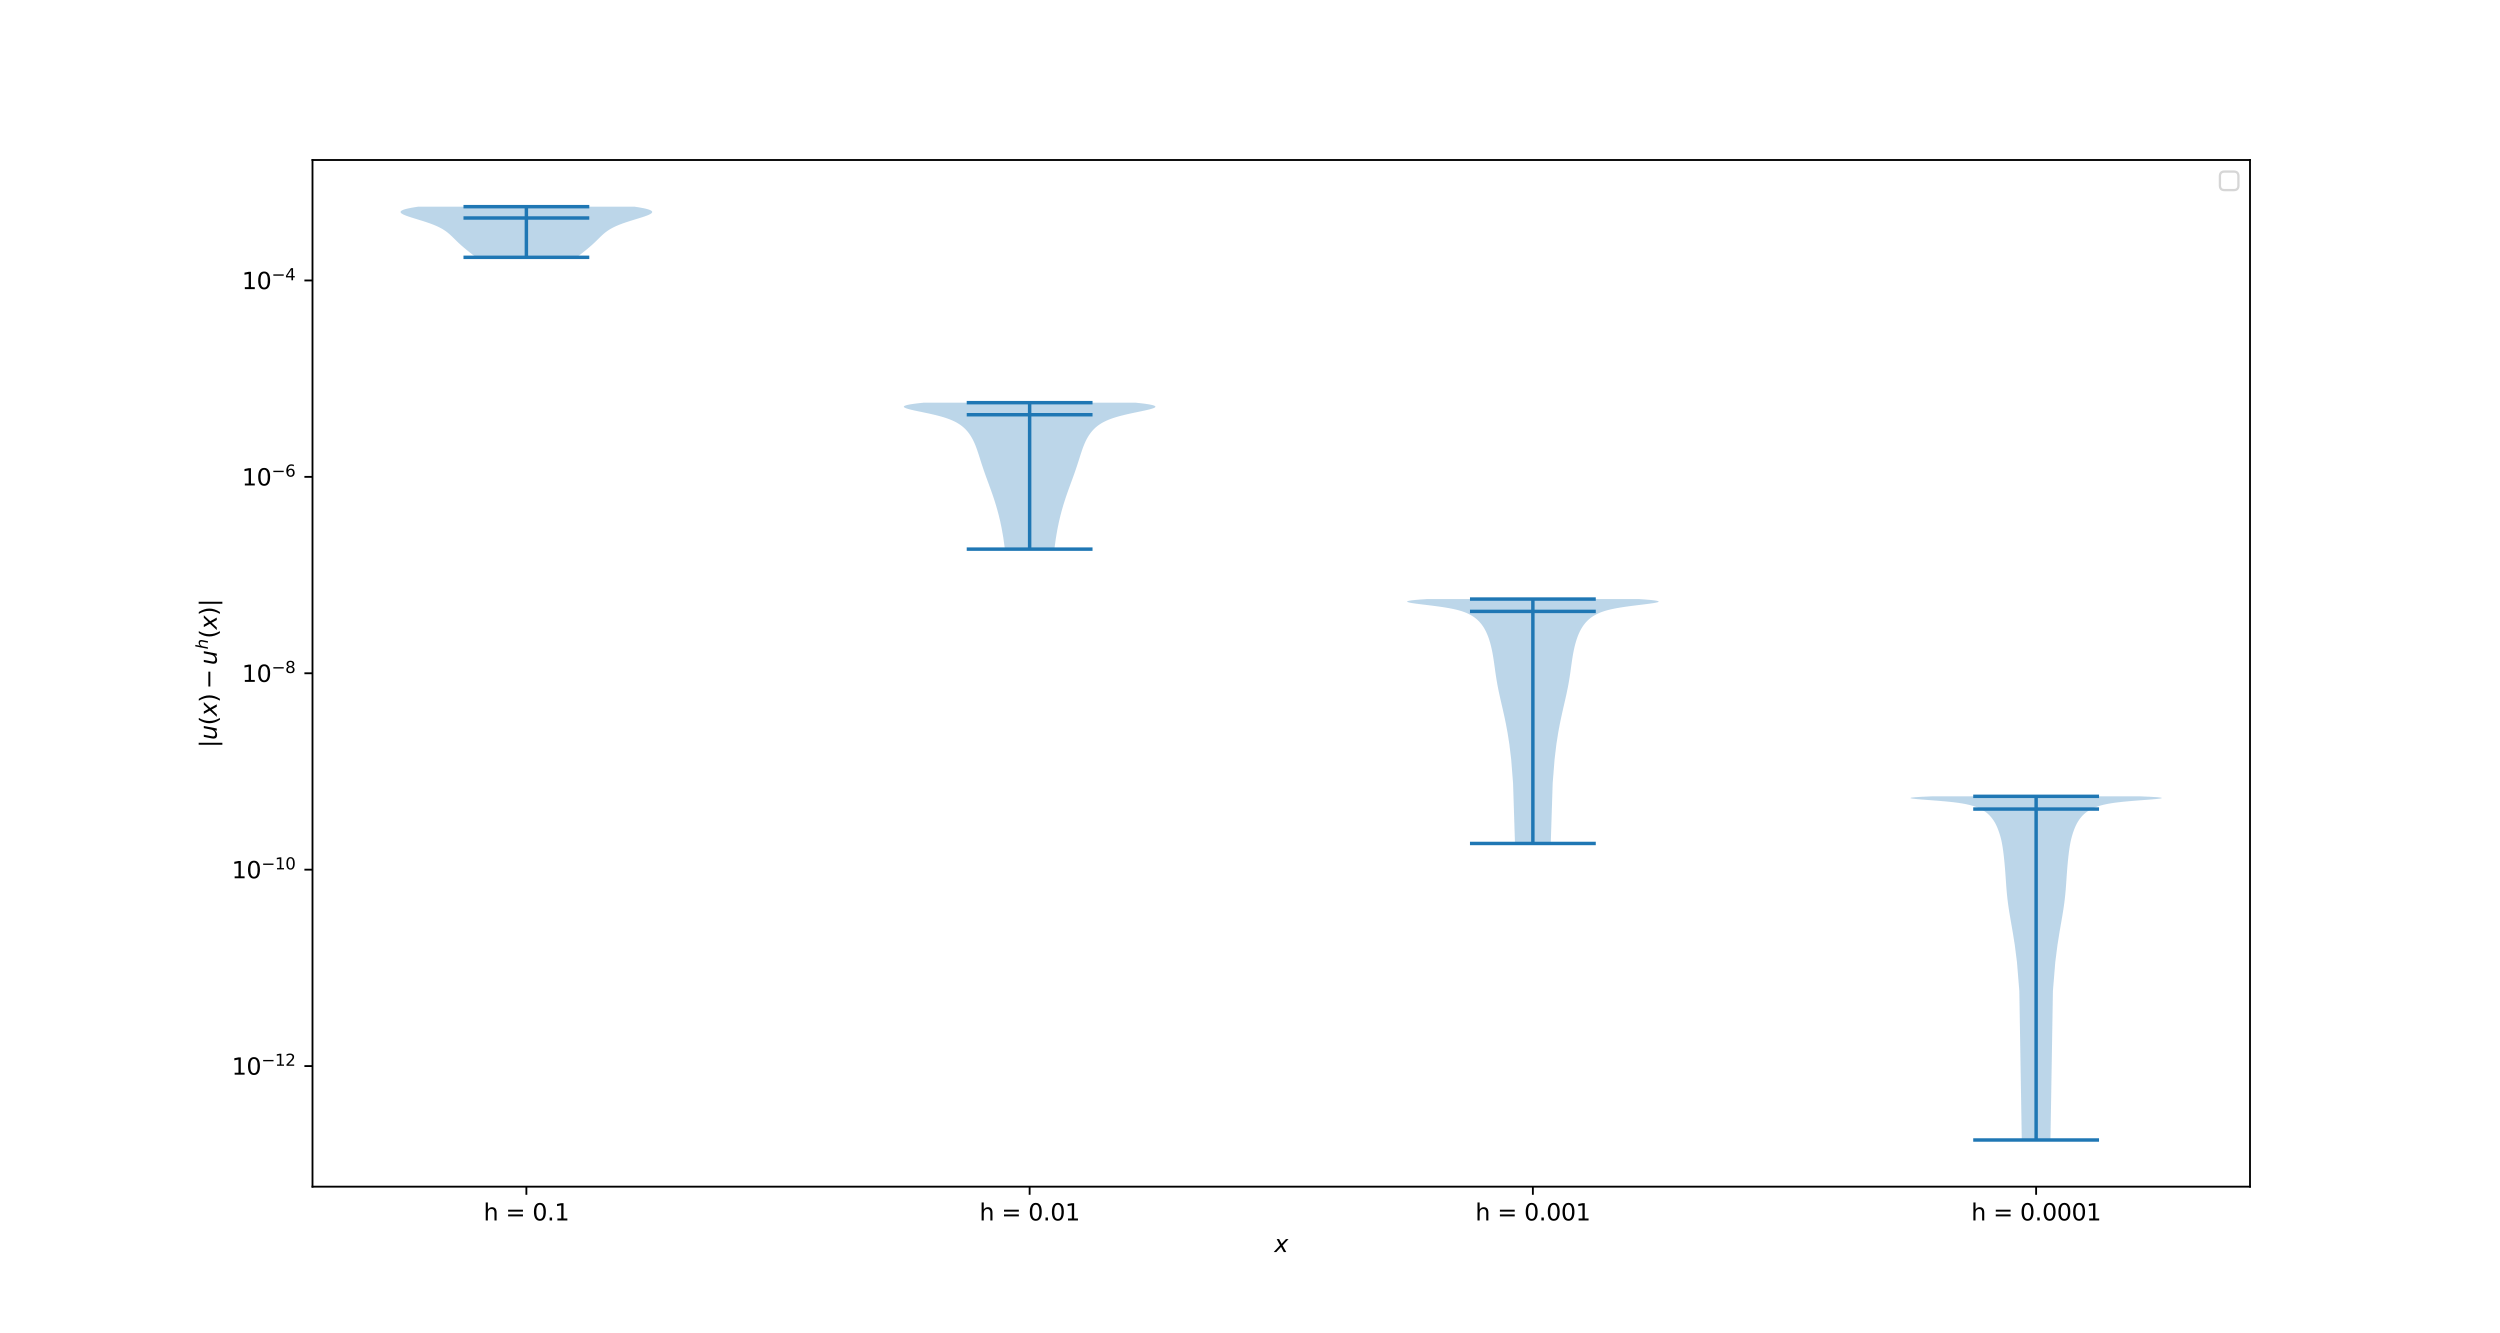 <?xml version="1.0" encoding="utf-8" standalone="no"?>
<!DOCTYPE svg PUBLIC "-//W3C//DTD SVG 1.1//EN"
  "http://www.w3.org/Graphics/SVG/1.1/DTD/svg11.dtd">
<svg xmlns:xlink="http://www.w3.org/1999/xlink" width="1080pt" height="576pt" viewBox="0 0 1080 576" xmlns="http://www.w3.org/2000/svg" version="1.1">
 <defs>
  <style type="text/css">*{stroke-linejoin: round; stroke-linecap: butt}</style>
 </defs>
 <g id="figure_1">
  <g id="patch_1">
   <path d="M 0 576 
L 1080 576 
L 1080 0 
L 0 0 
z
" style="fill: #ffffff"/>
  </g>
  <g id="axes_1">
   <g id="patch_2">
    <path d="M 135 512.64 
L 972 512.64 
L 972 69.12 
L 135 69.12 
z
" style="fill: #ffffff"/>
   </g>
   <g id="PolyCollection_1">
    <path d="M 249.147 111.181 
L 205.646 111.181 
L 205.113 110.761 
L 204.592 110.35 
L 204.081 109.948 
L 203.582 109.555 
L 203.095 109.17 
L 202.62 108.793 
L 202.159 108.424 
L 201.711 108.062 
L 201.276 107.706 
L 200.855 107.358 
L 200.447 107.016 
L 200.052 106.68 
L 199.671 106.35 
L 199.302 106.026 
L 198.946 105.708 
L 198.601 105.395 
L 198.267 105.087 
L 197.944 104.784 
L 197.631 104.487 
L 197.326 104.194 
L 197.03 103.905 
L 196.74 103.621 
L 196.457 103.341 
L 196.178 103.066 
L 195.904 102.794 
L 195.631 102.527 
L 195.361 102.263 
L 195.09 102.003 
L 194.819 101.747 
L 194.546 101.494 
L 194.269 101.244 
L 193.988 100.998 
L 193.701 100.755 
L 193.408 100.516 
L 193.107 100.279 
L 192.797 100.046 
L 192.478 99.815 
L 192.147 99.587 
L 191.806 99.362 
L 191.452 99.14 
L 191.086 98.92 
L 190.706 98.703 
L 190.312 98.488 
L 189.905 98.276 
L 189.483 98.067 
L 189.047 97.859 
L 188.597 97.654 
L 188.132 97.451 
L 187.653 97.251 
L 187.161 97.052 
L 186.656 96.856 
L 186.139 96.662 
L 185.611 96.47 
L 185.071 96.28 
L 184.523 96.091 
L 183.966 95.905 
L 183.402 95.721 
L 182.833 95.538 
L 182.261 95.357 
L 181.686 95.178 
L 181.111 95.001 
L 180.537 94.825 
L 179.967 94.651 
L 179.403 94.478 
L 178.848 94.308 
L 178.303 94.138 
L 177.77 93.971 
L 177.253 93.804 
L 176.754 93.64 
L 176.275 93.477 
L 175.819 93.315 
L 175.389 93.154 
L 174.987 92.995 
L 174.616 92.838 
L 174.278 92.681 
L 173.976 92.526 
L 173.712 92.373 
L 173.489 92.22 
L 173.308 92.069 
L 173.173 91.919 
L 173.085 91.77 
L 173.045 91.623 
L 173.057 91.476 
L 173.121 91.331 
L 173.238 91.187 
L 173.41 91.044 
L 173.638 90.902 
L 173.922 90.762 
L 174.264 90.622 
L 174.662 90.483 
L 175.117 90.346 
L 175.629 90.209 
L 176.197 90.073 
L 176.821 89.939 
L 177.498 89.805 
L 178.229 89.672 
L 179.011 89.541 
L 179.842 89.41 
L 180.721 89.28 
L 274.072 89.28 
L 274.072 89.28 
L 274.95 89.41 
L 275.781 89.541 
L 276.563 89.672 
L 277.294 89.805 
L 277.972 89.939 
L 278.595 90.073 
L 279.163 90.209 
L 279.675 90.346 
L 280.13 90.483 
L 280.529 90.622 
L 280.87 90.762 
L 281.154 90.902 
L 281.382 91.044 
L 281.554 91.187 
L 281.671 91.331 
L 281.735 91.476 
L 281.747 91.623 
L 281.708 91.77 
L 281.619 91.919 
L 281.484 92.069 
L 281.304 92.22 
L 281.08 92.373 
L 280.817 92.526 
L 280.514 92.681 
L 280.176 92.838 
L 279.805 92.995 
L 279.403 93.154 
L 278.973 93.315 
L 278.517 93.477 
L 278.038 93.64 
L 277.539 93.804 
L 277.022 93.971 
L 276.49 94.138 
L 275.944 94.308 
L 275.389 94.478 
L 274.825 94.651 
L 274.255 94.825 
L 273.682 95.001 
L 273.107 95.178 
L 272.532 95.357 
L 271.959 95.538 
L 271.39 95.721 
L 270.826 95.905 
L 270.269 96.091 
L 269.721 96.28 
L 269.182 96.47 
L 268.653 96.662 
L 268.136 96.856 
L 267.631 97.052 
L 267.139 97.251 
L 266.66 97.451 
L 266.196 97.654 
L 265.745 97.859 
L 265.309 98.067 
L 264.887 98.276 
L 264.48 98.488 
L 264.086 98.703 
L 263.707 98.92 
L 263.34 99.14 
L 262.986 99.362 
L 262.645 99.587 
L 262.315 99.815 
L 261.995 100.046 
L 261.685 100.279 
L 261.384 100.516 
L 261.091 100.755 
L 260.804 100.998 
L 260.523 101.244 
L 260.246 101.494 
L 259.973 101.747 
L 259.702 102.003 
L 259.431 102.263 
L 259.161 102.527 
L 258.889 102.794 
L 258.614 103.066 
L 258.335 103.341 
L 258.052 103.621 
L 257.762 103.905 
L 257.466 104.194 
L 257.161 104.487 
L 256.848 104.784 
L 256.525 105.087 
L 256.191 105.395 
L 255.847 105.708 
L 255.49 106.026 
L 255.121 106.35 
L 254.74 106.68 
L 254.345 107.016 
L 253.937 107.358 
L 253.516 107.706 
L 253.081 108.062 
L 252.633 108.424 
L 252.172 108.793 
L 251.698 109.17 
L 251.211 109.555 
L 250.712 109.948 
L 250.201 110.35 
L 249.679 110.761 
L 249.147 111.181 
z
" clip-path="url(#p2a60d491ec)" style="fill: #1f77b4; fill-opacity: 0.3"/>
   </g>
   <g id="PolyCollection_2">
    <path d="M 455.482 237.225 
L 434.115 237.225 
L 433.439 232.349 
L 432.768 228.496 
L 432.107 225.312 
L 431.46 222.598 
L 430.829 220.233 
L 430.218 218.137 
L 429.63 216.255 
L 429.065 214.548 
L 428.527 212.986 
L 428.016 211.546 
L 427.532 210.21 
L 427.077 208.965 
L 426.649 207.798 
L 426.248 206.702 
L 425.873 205.666 
L 425.522 204.686 
L 425.194 203.755 
L 424.888 202.869 
L 424.602 202.024 
L 424.332 201.216 
L 424.079 200.442 
L 423.839 199.699 
L 423.611 198.985 
L 423.393 198.297 
L 423.184 197.634 
L 422.981 196.994 
L 422.783 196.376 
L 422.589 195.778 
L 422.397 195.199 
L 422.207 194.637 
L 422.017 194.092 
L 421.826 193.562 
L 421.634 193.048 
L 421.439 192.547 
L 421.242 192.06 
L 421.041 191.585 
L 420.837 191.122 
L 420.627 190.67 
L 420.413 190.229 
L 420.193 189.799 
L 419.967 189.378 
L 419.735 188.967 
L 419.495 188.565 
L 419.248 188.171 
L 418.994 187.786 
L 418.73 187.408 
L 418.458 187.038 
L 418.176 186.675 
L 417.884 186.32 
L 417.58 185.971 
L 417.264 185.628 
L 416.935 185.292 
L 416.593 184.962 
L 416.235 184.638 
L 415.861 184.319 
L 415.469 184.005 
L 415.057 183.697 
L 414.625 183.394 
L 414.171 183.096 
L 413.692 182.803 
L 413.186 182.514 
L 412.652 182.23 
L 412.087 181.95 
L 411.489 181.674 
L 410.856 181.402 
L 410.187 181.134 
L 409.478 180.87 
L 408.729 180.61 
L 407.938 180.354 
L 407.106 180.101 
L 406.231 179.851 
L 405.315 179.605 
L 404.359 179.362 
L 403.367 179.122 
L 402.343 178.885 
L 401.292 178.651 
L 400.221 178.42 
L 399.14 178.192 
L 398.059 177.967 
L 396.989 177.744 
L 395.945 177.525 
L 394.941 177.307 
L 393.994 177.093 
L 393.122 176.88 
L 392.341 176.67 
L 391.671 176.463 
L 391.13 176.258 
L 390.735 176.055 
L 390.503 175.854 
L 390.448 175.656 
L 390.584 175.459 
L 390.92 175.265 
L 391.464 175.073 
L 392.219 174.882 
L 393.186 174.694 
L 394.361 174.507 
L 395.737 174.323 
L 397.303 174.14 
L 399.045 173.959 
L 490.552 173.959 
L 490.552 173.959 
L 492.294 174.14 
L 493.861 174.323 
L 495.237 174.507 
L 496.412 174.694 
L 497.379 174.882 
L 498.134 175.073 
L 498.678 175.265 
L 499.014 175.459 
L 499.149 175.656 
L 499.095 175.854 
L 498.863 176.055 
L 498.468 176.258 
L 497.926 176.463 
L 497.256 176.67 
L 496.476 176.88 
L 495.603 177.093 
L 494.656 177.307 
L 493.653 177.525 
L 492.608 177.744 
L 491.539 177.967 
L 490.457 178.192 
L 489.376 178.42 
L 488.306 178.651 
L 487.255 178.885 
L 486.23 179.122 
L 485.238 179.362 
L 484.283 179.605 
L 483.366 179.851 
L 482.492 180.101 
L 481.659 180.354 
L 480.868 180.61 
L 480.119 180.87 
L 479.411 181.134 
L 478.741 181.402 
L 478.108 181.674 
L 477.511 181.95 
L 476.946 182.23 
L 476.411 182.514 
L 475.906 182.803 
L 475.427 183.096 
L 474.972 183.394 
L 474.54 183.697 
L 474.129 184.005 
L 473.737 184.319 
L 473.363 184.638 
L 473.005 184.962 
L 472.662 185.292 
L 472.333 185.628 
L 472.018 185.971 
L 471.714 186.32 
L 471.421 186.675 
L 471.139 187.038 
L 470.867 187.408 
L 470.604 187.786 
L 470.349 188.171 
L 470.102 188.565 
L 469.863 188.967 
L 469.63 189.378 
L 469.404 189.799 
L 469.184 190.229 
L 468.97 190.67 
L 468.761 191.122 
L 468.556 191.585 
L 468.355 192.06 
L 468.158 192.547 
L 467.964 193.048 
L 467.772 193.562 
L 467.581 194.092 
L 467.391 194.637 
L 467.2 195.199 
L 467.009 195.778 
L 466.815 196.376 
L 466.617 196.994 
L 466.414 197.634 
L 466.204 198.297 
L 465.986 198.985 
L 465.758 199.699 
L 465.518 200.442 
L 465.265 201.216 
L 464.996 202.024 
L 464.709 202.869 
L 464.403 203.755 
L 464.075 204.686 
L 463.725 205.666 
L 463.35 206.702 
L 462.948 207.798 
L 462.52 208.965 
L 462.065 210.21 
L 461.581 211.546 
L 461.07 212.986 
L 460.532 214.548 
L 459.968 216.255 
L 459.379 218.137 
L 458.768 220.233 
L 458.137 222.598 
L 457.49 225.312 
L 456.829 228.496 
L 456.158 232.349 
L 455.482 237.225 
z
" clip-path="url(#p2a60d491ec)" style="fill: #1f77b4; fill-opacity: 0.3"/>
   </g>
   <g id="PolyCollection_3">
    <path d="M 669.928 364.368 
L 654.475 364.368 
L 653.642 338.366 
L 652.821 327.991 
L 652.024 321.394 
L 651.264 316.546 
L 650.549 312.712 
L 649.889 309.54 
L 649.286 306.834 
L 648.745 304.476 
L 648.264 302.385 
L 647.841 300.508 
L 647.472 298.804 
L 647.153 297.245 
L 646.877 295.808 
L 646.638 294.474 
L 646.431 293.231 
L 646.248 292.066 
L 646.086 290.97 
L 645.939 289.936 
L 645.803 288.957 
L 645.675 288.028 
L 645.552 287.143 
L 645.433 286.298 
L 645.315 285.491 
L 645.198 284.717 
L 645.08 283.975 
L 644.961 283.262 
L 644.84 282.575 
L 644.718 281.912 
L 644.593 281.273 
L 644.465 280.655 
L 644.334 280.057 
L 644.201 279.478 
L 644.064 278.917 
L 643.925 278.372 
L 643.782 277.843 
L 643.635 277.329 
L 643.485 276.829 
L 643.331 276.341 
L 643.173 275.867 
L 643.011 275.404 
L 642.844 274.953 
L 642.673 274.512 
L 642.497 274.082 
L 642.317 273.662 
L 642.13 273.251 
L 641.939 272.848 
L 641.741 272.455 
L 641.538 272.07 
L 641.328 271.692 
L 641.111 271.323 
L 640.887 270.96 
L 640.655 270.604 
L 640.415 270.256 
L 640.167 269.913 
L 639.909 269.577 
L 639.642 269.247 
L 639.364 268.923 
L 639.075 268.604 
L 638.775 268.291 
L 638.461 267.983 
L 638.134 267.68 
L 637.791 267.382 
L 637.432 267.089 
L 637.056 266.8 
L 636.66 266.516 
L 636.243 266.236 
L 635.802 265.96 
L 635.335 265.689 
L 634.838 265.421 
L 634.309 265.157 
L 633.742 264.897 
L 633.134 264.641 
L 632.477 264.388 
L 631.765 264.138 
L 630.991 263.892 
L 630.147 263.649 
L 629.223 263.409 
L 628.211 263.172 
L 627.101 262.939 
L 625.888 262.708 
L 624.565 262.48 
L 623.133 262.255 
L 621.596 262.032 
L 619.966 261.812 
L 618.264 261.595 
L 616.52 261.38 
L 614.777 261.168 
L 613.087 260.958 
L 611.514 260.751 
L 610.128 260.546 
L 609.006 260.343 
L 608.223 260.142 
L 607.851 259.944 
L 607.952 259.748 
L 608.573 259.553 
L 609.74 259.361 
L 611.457 259.171 
L 613.701 258.982 
L 616.427 258.796 
L 707.976 258.796 
L 707.976 258.796 
L 710.701 258.982 
L 712.946 259.171 
L 714.662 259.361 
L 715.83 259.553 
L 716.451 259.748 
L 716.552 259.944 
L 716.18 260.142 
L 715.397 260.343 
L 714.274 260.546 
L 712.888 260.751 
L 711.315 260.958 
L 709.626 261.168 
L 707.883 261.38 
L 706.139 261.595 
L 704.437 261.812 
L 702.807 262.032 
L 701.269 262.255 
L 699.837 262.48 
L 698.515 262.708 
L 697.301 262.939 
L 696.192 263.172 
L 695.179 263.409 
L 694.255 263.649 
L 693.411 263.892 
L 692.637 264.138 
L 691.926 264.388 
L 691.269 264.641 
L 690.66 264.897 
L 690.094 265.157 
L 689.564 265.421 
L 689.068 265.689 
L 688.601 265.96 
L 688.16 266.236 
L 687.743 266.516 
L 687.347 266.8 
L 686.97 267.089 
L 686.612 267.382 
L 686.269 267.68 
L 685.942 267.983 
L 685.628 268.291 
L 685.327 268.604 
L 685.038 268.923 
L 684.761 269.247 
L 684.493 269.577 
L 684.236 269.913 
L 683.987 270.256 
L 683.748 270.604 
L 683.516 270.96 
L 683.292 271.323 
L 683.075 271.692 
L 682.865 272.07 
L 682.661 272.455 
L 682.464 272.848 
L 682.272 273.251 
L 682.086 273.662 
L 681.905 274.082 
L 681.729 274.512 
L 681.558 274.953 
L 681.392 275.404 
L 681.23 275.867 
L 681.072 276.341 
L 680.918 276.829 
L 680.767 277.329 
L 680.621 277.843 
L 680.478 278.372 
L 680.338 278.917 
L 680.202 279.478 
L 680.068 280.057 
L 679.938 280.655 
L 679.81 281.273 
L 679.685 281.912 
L 679.562 282.575 
L 679.441 283.262 
L 679.322 283.975 
L 679.205 284.717 
L 679.087 285.491 
L 678.97 286.298 
L 678.85 287.143 
L 678.728 288.028 
L 678.6 288.957 
L 678.464 289.936 
L 678.317 290.97 
L 678.154 292.066 
L 677.972 293.231 
L 677.764 294.474 
L 677.526 295.808 
L 677.25 297.245 
L 676.931 298.804 
L 676.562 300.508 
L 676.139 302.385 
L 675.658 304.476 
L 675.116 306.834 
L 674.514 309.54 
L 673.853 312.712 
L 673.139 316.546 
L 672.378 321.394 
L 671.582 327.991 
L 670.76 338.366 
L 669.928 364.368 
z
" clip-path="url(#p2a60d491ec)" style="fill: #1f77b4; fill-opacity: 0.3"/>
   </g>
   <g id="PolyCollection_4">
    <path d="M 885.8 492.48 
L 873.408 492.48 
L 872.347 428.124 
L 871.326 415.636 
L 870.385 408.261 
L 869.553 403.008 
L 868.847 398.926 
L 868.269 395.586 
L 867.812 392.76 
L 867.46 390.31 
L 867.192 388.148 
L 866.99 386.213 
L 866.833 384.462 
L 866.708 382.864 
L 866.603 381.393 
L 866.509 380.031 
L 866.421 378.762 
L 866.337 377.576 
L 866.254 376.461 
L 866.172 375.41 
L 866.09 374.415 
L 866.007 373.472 
L 865.924 372.574 
L 865.84 371.718 
L 865.756 370.901 
L 865.671 370.117 
L 865.585 369.366 
L 865.499 368.645 
L 865.411 367.95 
L 865.322 367.281 
L 865.231 366.635 
L 865.137 366.011 
L 865.04 365.408 
L 864.94 364.823 
L 864.835 364.257 
L 864.726 363.707 
L 864.612 363.174 
L 864.493 362.655 
L 864.369 362.151 
L 864.24 361.66 
L 864.107 361.182 
L 863.97 360.716 
L 863.83 360.261 
L 863.686 359.818 
L 863.54 359.384 
L 863.392 358.961 
L 863.241 358.547 
L 863.086 358.143 
L 862.929 357.747 
L 862.768 357.359 
L 862.602 356.98 
L 862.431 356.608 
L 862.254 356.243 
L 862.071 355.885 
L 861.88 355.535 
L 861.683 355.191 
L 861.479 354.853 
L 861.268 354.521 
L 861.049 354.195 
L 860.822 353.875 
L 860.588 353.56 
L 860.346 353.251 
L 860.095 352.946 
L 859.834 352.647 
L 859.562 352.352 
L 859.278 352.062 
L 858.98 351.777 
L 858.668 351.495 
L 858.339 351.219 
L 857.993 350.946 
L 857.628 350.677 
L 857.243 350.412 
L 856.834 350.151 
L 856.402 349.893 
L 855.943 349.639 
L 855.453 349.389 
L 854.931 349.141 
L 854.37 348.897 
L 853.766 348.657 
L 853.111 348.419 
L 852.398 348.184 
L 851.615 347.953 
L 850.747 347.724 
L 849.777 347.498 
L 848.682 347.275 
L 847.435 347.054 
L 846.004 346.836 
L 844.358 346.621 
L 842.468 346.408 
L 840.319 346.197 
L 837.922 345.989 
L 835.329 345.784 
L 832.647 345.58 
L 830.046 345.379 
L 827.76 345.18 
L 826.066 344.983 
L 825.253 344.788 
L 825.577 344.595 
L 827.206 344.404 
L 830.179 344.215 
L 834.387 344.028 
L 924.821 344.028 
L 924.821 344.028 
L 929.029 344.215 
L 932.002 344.404 
L 933.631 344.595 
L 933.955 344.788 
L 933.142 344.983 
L 931.448 345.18 
L 929.161 345.379 
L 926.561 345.58 
L 923.878 345.784 
L 921.286 345.989 
L 918.889 346.197 
L 916.74 346.408 
L 914.85 346.621 
L 913.203 346.836 
L 911.773 347.054 
L 910.526 347.275 
L 909.431 347.498 
L 908.461 347.724 
L 907.593 347.953 
L 906.81 348.184 
L 906.096 348.419 
L 905.442 348.657 
L 904.838 348.897 
L 904.277 349.141 
L 903.755 349.389 
L 903.265 349.639 
L 902.806 349.893 
L 902.373 350.151 
L 901.965 350.412 
L 901.58 350.677 
L 901.214 350.946 
L 900.868 351.219 
L 900.54 351.495 
L 900.228 351.777 
L 899.93 352.062 
L 899.646 352.352 
L 899.374 352.647 
L 899.113 352.946 
L 898.862 353.251 
L 898.619 353.56 
L 898.385 353.875 
L 898.159 354.195 
L 897.94 354.521 
L 897.729 354.853 
L 897.524 355.191 
L 897.327 355.535 
L 897.137 355.885 
L 896.954 356.243 
L 896.777 356.608 
L 896.606 356.98 
L 896.44 357.359 
L 896.279 357.747 
L 896.121 358.143 
L 895.967 358.547 
L 895.816 358.961 
L 895.667 359.384 
L 895.521 359.818 
L 895.378 360.261 
L 895.238 360.716 
L 895.101 361.182 
L 894.968 361.66 
L 894.839 362.151 
L 894.715 362.655 
L 894.596 363.174 
L 894.482 363.707 
L 894.373 364.257 
L 894.268 364.823 
L 894.168 365.408 
L 894.071 366.011 
L 893.977 366.635 
L 893.886 367.281 
L 893.797 367.95 
L 893.709 368.645 
L 893.622 369.366 
L 893.537 370.117 
L 893.452 370.901 
L 893.368 371.718 
L 893.284 372.574 
L 893.201 373.472 
L 893.118 374.415 
L 893.036 375.41 
L 892.953 376.461 
L 892.871 377.576 
L 892.786 378.762 
L 892.699 380.031 
L 892.605 381.393 
L 892.5 382.864 
L 892.375 384.462 
L 892.218 386.213 
L 892.016 388.148 
L 891.748 390.31 
L 891.396 392.76 
L 890.939 395.586 
L 890.361 398.926 
L 889.655 403.008 
L 888.823 408.261 
L 887.882 415.636 
L 886.861 428.124 
L 885.8 492.48 
z
" clip-path="url(#p2a60d491ec)" style="fill: #1f77b4; fill-opacity: 0.3"/>
   </g>
   <g id="matplotlib.axis_1">
    <g id="xtick_1">
     <g id="line2d_1">
      <defs>
       <path id="ma9dd03d54a" d="M 0 0 
L 0 3.5 
" style="stroke: #000000; stroke-width: 0.8"/>
      </defs>
      <g>
       <use xlink:href="#ma9dd03d54a" x="227.396" y="512.64" style="stroke: #000000; stroke-width: 0.8"/>
      </g>
     </g>
     <g id="text_1">
      <!-- h = 0.1 -->
      <g transform="translate(208.908 527.238) scale(0.1 -0.1)">
       <defs>
        <path id="DejaVuSans-68" d="M 3513 2113 
L 3513 0 
L 2938 0 
L 2938 2094 
Q 2938 2591 2744 2837 
Q 2550 3084 2163 3084 
Q 1697 3084 1428 2787 
Q 1159 2491 1159 1978 
L 1159 0 
L 581 0 
L 581 4863 
L 1159 4863 
L 1159 2956 
Q 1366 3272 1645 3428 
Q 1925 3584 2291 3584 
Q 2894 3584 3203 3211 
Q 3513 2838 3513 2113 
z
" transform="scale(0.016)"/>
        <path id="DejaVuSans-20" transform="scale(0.016)"/>
        <path id="DejaVuSans-3d" d="M 678 2906 
L 4684 2906 
L 4684 2381 
L 678 2381 
L 678 2906 
z
M 678 1631 
L 4684 1631 
L 4684 1100 
L 678 1100 
L 678 1631 
z
" transform="scale(0.016)"/>
        <path id="DejaVuSans-30" d="M 2034 4250 
Q 1547 4250 1301 3770 
Q 1056 3291 1056 2328 
Q 1056 1369 1301 889 
Q 1547 409 2034 409 
Q 2525 409 2770 889 
Q 3016 1369 3016 2328 
Q 3016 3291 2770 3770 
Q 2525 4250 2034 4250 
z
M 2034 4750 
Q 2819 4750 3233 4129 
Q 3647 3509 3647 2328 
Q 3647 1150 3233 529 
Q 2819 -91 2034 -91 
Q 1250 -91 836 529 
Q 422 1150 422 2328 
Q 422 3509 836 4129 
Q 1250 4750 2034 4750 
z
" transform="scale(0.016)"/>
        <path id="DejaVuSans-2e" d="M 684 794 
L 1344 794 
L 1344 0 
L 684 0 
L 684 794 
z
" transform="scale(0.016)"/>
        <path id="DejaVuSans-31" d="M 794 531 
L 1825 531 
L 1825 4091 
L 703 3866 
L 703 4441 
L 1819 4666 
L 2450 4666 
L 2450 531 
L 3481 531 
L 3481 0 
L 794 0 
L 794 531 
z
" transform="scale(0.016)"/>
       </defs>
       <use xlink:href="#DejaVuSans-68"/>
       <use xlink:href="#DejaVuSans-20" x="63.379"/>
       <use xlink:href="#DejaVuSans-3d" x="95.166"/>
       <use xlink:href="#DejaVuSans-20" x="178.955"/>
       <use xlink:href="#DejaVuSans-30" x="210.742"/>
       <use xlink:href="#DejaVuSans-2e" x="274.365"/>
       <use xlink:href="#DejaVuSans-31" x="306.152"/>
      </g>
     </g>
    </g>
    <g id="xtick_2">
     <g id="line2d_2">
      <g>
       <use xlink:href="#ma9dd03d54a" x="444.799" y="512.64" style="stroke: #000000; stroke-width: 0.8"/>
      </g>
     </g>
     <g id="text_2">
      <!-- h = 0.01 -->
      <g transform="translate(423.129 527.238) scale(0.1 -0.1)">
       <use xlink:href="#DejaVuSans-68"/>
       <use xlink:href="#DejaVuSans-20" x="63.379"/>
       <use xlink:href="#DejaVuSans-3d" x="95.166"/>
       <use xlink:href="#DejaVuSans-20" x="178.955"/>
       <use xlink:href="#DejaVuSans-30" x="210.742"/>
       <use xlink:href="#DejaVuSans-2e" x="274.365"/>
       <use xlink:href="#DejaVuSans-30" x="306.152"/>
       <use xlink:href="#DejaVuSans-31" x="369.775"/>
      </g>
     </g>
    </g>
    <g id="xtick_3">
     <g id="line2d_3">
      <g>
       <use xlink:href="#ma9dd03d54a" x="662.201" y="512.64" style="stroke: #000000; stroke-width: 0.8"/>
      </g>
     </g>
     <g id="text_3">
      <!-- h = 0.001 -->
      <g transform="translate(637.351 527.238) scale(0.1 -0.1)">
       <use xlink:href="#DejaVuSans-68"/>
       <use xlink:href="#DejaVuSans-20" x="63.379"/>
       <use xlink:href="#DejaVuSans-3d" x="95.166"/>
       <use xlink:href="#DejaVuSans-20" x="178.955"/>
       <use xlink:href="#DejaVuSans-30" x="210.742"/>
       <use xlink:href="#DejaVuSans-2e" x="274.365"/>
       <use xlink:href="#DejaVuSans-30" x="306.152"/>
       <use xlink:href="#DejaVuSans-30" x="369.775"/>
       <use xlink:href="#DejaVuSans-31" x="433.398"/>
      </g>
     </g>
    </g>
    <g id="xtick_4">
     <g id="line2d_4">
      <g>
       <use xlink:href="#ma9dd03d54a" x="879.604" y="512.64" style="stroke: #000000; stroke-width: 0.8"/>
      </g>
     </g>
     <g id="text_4">
      <!-- h = 0.0001 -->
      <g transform="translate(851.572 527.238) scale(0.1 -0.1)">
       <use xlink:href="#DejaVuSans-68"/>
       <use xlink:href="#DejaVuSans-20" x="63.379"/>
       <use xlink:href="#DejaVuSans-3d" x="95.166"/>
       <use xlink:href="#DejaVuSans-20" x="178.955"/>
       <use xlink:href="#DejaVuSans-30" x="210.742"/>
       <use xlink:href="#DejaVuSans-2e" x="274.365"/>
       <use xlink:href="#DejaVuSans-30" x="306.152"/>
       <use xlink:href="#DejaVuSans-30" x="369.775"/>
       <use xlink:href="#DejaVuSans-30" x="433.398"/>
       <use xlink:href="#DejaVuSans-31" x="497.021"/>
      </g>
     </g>
    </g>
    <g id="text_5">
     <!-- $x$ -->
     <g transform="translate(550.5 540.917) scale(0.1 -0.1)">
      <defs>
       <path id="DejaVuSans-Oblique-78" d="M 3841 3500 
L 2234 1784 
L 3219 0 
L 2559 0 
L 1819 1388 
L 531 0 
L -166 0 
L 1556 1844 
L 641 3500 
L 1300 3500 
L 1972 2234 
L 3144 3500 
L 3841 3500 
z
" transform="scale(0.016)"/>
      </defs>
      <use xlink:href="#DejaVuSans-Oblique-78" transform="translate(0 0.312)"/>
     </g>
    </g>
   </g>
   <g id="matplotlib.axis_2">
    <g id="ytick_1">
     <g id="line2d_5">
      <defs>
       <path id="m0751a24f49" d="M 0 0 
L -3.5 0 
" style="stroke: #000000; stroke-width: 0.8"/>
      </defs>
      <g>
       <use xlink:href="#m0751a24f49" x="135" y="460.54" style="stroke: #000000; stroke-width: 0.8"/>
      </g>
     </g>
     <g id="text_6">
      <!-- $\mathdefault{10^{-12}}$ -->
      <g transform="translate(100.1 464.339) scale(0.1 -0.1)">
       <defs>
        <path id="DejaVuSans-2212" d="M 678 2272 
L 4684 2272 
L 4684 1741 
L 678 1741 
L 678 2272 
z
" transform="scale(0.016)"/>
        <path id="DejaVuSans-32" d="M 1228 531 
L 3431 531 
L 3431 0 
L 469 0 
L 469 531 
Q 828 903 1448 1529 
Q 2069 2156 2228 2338 
Q 2531 2678 2651 2914 
Q 2772 3150 2772 3378 
Q 2772 3750 2511 3984 
Q 2250 4219 1831 4219 
Q 1534 4219 1204 4116 
Q 875 4013 500 3803 
L 500 4441 
Q 881 4594 1212 4672 
Q 1544 4750 1819 4750 
Q 2544 4750 2975 4387 
Q 3406 4025 3406 3419 
Q 3406 3131 3298 2873 
Q 3191 2616 2906 2266 
Q 2828 2175 2409 1742 
Q 1991 1309 1228 531 
z
" transform="scale(0.016)"/>
       </defs>
       <use xlink:href="#DejaVuSans-31" transform="translate(0 0.766)"/>
       <use xlink:href="#DejaVuSans-30" transform="translate(63.623 0.766)"/>
       <use xlink:href="#DejaVuSans-2212" transform="translate(128.203 39.047) scale(0.7)"/>
       <use xlink:href="#DejaVuSans-31" transform="translate(186.855 39.047) scale(0.7)"/>
       <use xlink:href="#DejaVuSans-32" transform="translate(231.392 39.047) scale(0.7)"/>
      </g>
     </g>
    </g>
    <g id="ytick_2">
     <g id="line2d_6">
      <g>
       <use xlink:href="#m0751a24f49" x="135" y="375.696" style="stroke: #000000; stroke-width: 0.8"/>
      </g>
     </g>
     <g id="text_7">
      <!-- $\mathdefault{10^{-10}}$ -->
      <g transform="translate(100.1 379.495) scale(0.1 -0.1)">
       <use xlink:href="#DejaVuSans-31" transform="translate(0 0.766)"/>
       <use xlink:href="#DejaVuSans-30" transform="translate(63.623 0.766)"/>
       <use xlink:href="#DejaVuSans-2212" transform="translate(128.203 39.047) scale(0.7)"/>
       <use xlink:href="#DejaVuSans-31" transform="translate(186.855 39.047) scale(0.7)"/>
       <use xlink:href="#DejaVuSans-30" transform="translate(231.392 39.047) scale(0.7)"/>
      </g>
     </g>
    </g>
    <g id="ytick_3">
     <g id="line2d_7">
      <g>
       <use xlink:href="#m0751a24f49" x="135" y="290.852" style="stroke: #000000; stroke-width: 0.8"/>
      </g>
     </g>
     <g id="text_8">
      <!-- $\mathdefault{10^{-8}}$ -->
      <g transform="translate(104.5 294.651) scale(0.1 -0.1)">
       <defs>
        <path id="DejaVuSans-38" d="M 2034 2216 
Q 1584 2216 1326 1975 
Q 1069 1734 1069 1313 
Q 1069 891 1326 650 
Q 1584 409 2034 409 
Q 2484 409 2743 651 
Q 3003 894 3003 1313 
Q 3003 1734 2745 1975 
Q 2488 2216 2034 2216 
z
M 1403 2484 
Q 997 2584 770 2862 
Q 544 3141 544 3541 
Q 544 4100 942 4425 
Q 1341 4750 2034 4750 
Q 2731 4750 3128 4425 
Q 3525 4100 3525 3541 
Q 3525 3141 3298 2862 
Q 3072 2584 2669 2484 
Q 3125 2378 3379 2068 
Q 3634 1759 3634 1313 
Q 3634 634 3220 271 
Q 2806 -91 2034 -91 
Q 1263 -91 848 271 
Q 434 634 434 1313 
Q 434 1759 690 2068 
Q 947 2378 1403 2484 
z
M 1172 3481 
Q 1172 3119 1398 2916 
Q 1625 2713 2034 2713 
Q 2441 2713 2670 2916 
Q 2900 3119 2900 3481 
Q 2900 3844 2670 4047 
Q 2441 4250 2034 4250 
Q 1625 4250 1398 4047 
Q 1172 3844 1172 3481 
z
" transform="scale(0.016)"/>
       </defs>
       <use xlink:href="#DejaVuSans-31" transform="translate(0 0.766)"/>
       <use xlink:href="#DejaVuSans-30" transform="translate(63.623 0.766)"/>
       <use xlink:href="#DejaVuSans-2212" transform="translate(128.203 39.047) scale(0.7)"/>
       <use xlink:href="#DejaVuSans-38" transform="translate(186.855 39.047) scale(0.7)"/>
      </g>
     </g>
    </g>
    <g id="ytick_4">
     <g id="line2d_8">
      <g>
       <use xlink:href="#m0751a24f49" x="135" y="206.008" style="stroke: #000000; stroke-width: 0.8"/>
      </g>
     </g>
     <g id="text_9">
      <!-- $\mathdefault{10^{-6}}$ -->
      <g transform="translate(104.5 209.807) scale(0.1 -0.1)">
       <defs>
        <path id="DejaVuSans-36" d="M 2113 2584 
Q 1688 2584 1439 2293 
Q 1191 2003 1191 1497 
Q 1191 994 1439 701 
Q 1688 409 2113 409 
Q 2538 409 2786 701 
Q 3034 994 3034 1497 
Q 3034 2003 2786 2293 
Q 2538 2584 2113 2584 
z
M 3366 4563 
L 3366 3988 
Q 3128 4100 2886 4159 
Q 2644 4219 2406 4219 
Q 1781 4219 1451 3797 
Q 1122 3375 1075 2522 
Q 1259 2794 1537 2939 
Q 1816 3084 2150 3084 
Q 2853 3084 3261 2657 
Q 3669 2231 3669 1497 
Q 3669 778 3244 343 
Q 2819 -91 2113 -91 
Q 1303 -91 875 529 
Q 447 1150 447 2328 
Q 447 3434 972 4092 
Q 1497 4750 2381 4750 
Q 2619 4750 2861 4703 
Q 3103 4656 3366 4563 
z
" transform="scale(0.016)"/>
       </defs>
       <use xlink:href="#DejaVuSans-31" transform="translate(0 0.766)"/>
       <use xlink:href="#DejaVuSans-30" transform="translate(63.623 0.766)"/>
       <use xlink:href="#DejaVuSans-2212" transform="translate(128.203 39.047) scale(0.7)"/>
       <use xlink:href="#DejaVuSans-36" transform="translate(186.855 39.047) scale(0.7)"/>
      </g>
     </g>
    </g>
    <g id="ytick_5">
     <g id="line2d_9">
      <g>
       <use xlink:href="#m0751a24f49" x="135" y="121.164" style="stroke: #000000; stroke-width: 0.8"/>
      </g>
     </g>
     <g id="text_10">
      <!-- $\mathdefault{10^{-4}}$ -->
      <g transform="translate(104.5 124.963) scale(0.1 -0.1)">
       <defs>
        <path id="DejaVuSans-34" d="M 2419 4116 
L 825 1625 
L 2419 1625 
L 2419 4116 
z
M 2253 4666 
L 3047 4666 
L 3047 1625 
L 3713 1625 
L 3713 1100 
L 3047 1100 
L 3047 0 
L 2419 0 
L 2419 1100 
L 313 1100 
L 313 1709 
L 2253 4666 
z
" transform="scale(0.016)"/>
       </defs>
       <use xlink:href="#DejaVuSans-31" transform="translate(0 0.684)"/>
       <use xlink:href="#DejaVuSans-30" transform="translate(63.623 0.684)"/>
       <use xlink:href="#DejaVuSans-2212" transform="translate(128.203 38.966) scale(0.7)"/>
       <use xlink:href="#DejaVuSans-34" transform="translate(186.855 38.966) scale(0.7)"/>
      </g>
     </g>
    </g>
    <g id="text_11">
     <!-- $|u(x) - u^h(x)|$ -->
     <g transform="translate(93.7 323.03) rotate(-90) scale(0.1 -0.1)">
      <defs>
       <path id="DejaVuSans-7c" d="M 1344 4891 
L 1344 -1509 
L 813 -1509 
L 813 4891 
L 1344 4891 
z
" transform="scale(0.016)"/>
       <path id="DejaVuSans-Oblique-75" d="M 428 1388 
L 838 3500 
L 1416 3500 
L 1006 1409 
Q 975 1256 961 1147 
Q 947 1038 947 966 
Q 947 700 1109 554 
Q 1272 409 1569 409 
Q 2031 409 2368 721 
Q 2706 1034 2809 1563 
L 3194 3500 
L 3769 3500 
L 3091 0 
L 2516 0 
L 2631 550 
Q 2388 244 2052 76 
Q 1716 -91 1338 -91 
Q 878 -91 622 161 
Q 366 413 366 863 
Q 366 956 381 1097 
Q 397 1238 428 1388 
z
" transform="scale(0.016)"/>
       <path id="DejaVuSans-28" d="M 1984 4856 
Q 1566 4138 1362 3434 
Q 1159 2731 1159 2009 
Q 1159 1288 1364 580 
Q 1569 -128 1984 -844 
L 1484 -844 
Q 1016 -109 783 600 
Q 550 1309 550 2009 
Q 550 2706 781 3412 
Q 1013 4119 1484 4856 
L 1984 4856 
z
" transform="scale(0.016)"/>
       <path id="DejaVuSans-29" d="M 513 4856 
L 1013 4856 
Q 1481 4119 1714 3412 
Q 1947 2706 1947 2009 
Q 1947 1309 1714 600 
Q 1481 -109 1013 -844 
L 513 -844 
Q 928 -128 1133 580 
Q 1338 1288 1338 2009 
Q 1338 2731 1133 3434 
Q 928 4138 513 4856 
z
" transform="scale(0.016)"/>
       <path id="DejaVuSans-Oblique-68" d="M 3566 2113 
L 3156 0 
L 2578 0 
L 2988 2091 
Q 3016 2238 3031 2350 
Q 3047 2463 3047 2528 
Q 3047 2791 2881 2937 
Q 2716 3084 2419 3084 
Q 1956 3084 1617 2771 
Q 1278 2459 1178 1941 
L 800 0 
L 225 0 
L 1172 4863 
L 1747 4863 
L 1375 2950 
Q 1594 3244 1934 3414 
Q 2275 3584 2650 3584 
Q 3113 3584 3367 3334 
Q 3622 3084 3622 2631 
Q 3622 2519 3608 2391 
Q 3594 2263 3566 2113 
z
" transform="scale(0.016)"/>
      </defs>
      <use xlink:href="#DejaVuSans-7c" transform="translate(0 0.53)"/>
      <use xlink:href="#DejaVuSans-Oblique-75" transform="translate(33.691 0.53)"/>
      <use xlink:href="#DejaVuSans-28" transform="translate(97.07 0.53)"/>
      <use xlink:href="#DejaVuSans-Oblique-78" transform="translate(136.084 0.53)"/>
      <use xlink:href="#DejaVuSans-29" transform="translate(195.264 0.53)"/>
      <use xlink:href="#DejaVuSans-2212" transform="translate(253.76 0.53)"/>
      <use xlink:href="#DejaVuSans-Oblique-75" transform="translate(357.031 0.53)"/>
      <use xlink:href="#DejaVuSans-Oblique-68" transform="translate(424.876 38.811) scale(0.7)"/>
      <use xlink:href="#DejaVuSans-28" transform="translate(471.976 0.53)"/>
      <use xlink:href="#DejaVuSans-Oblique-78" transform="translate(510.99 0.53)"/>
      <use xlink:href="#DejaVuSans-29" transform="translate(570.169 0.53)"/>
      <use xlink:href="#DejaVuSans-7c" transform="translate(609.183 0.53)"/>
     </g>
    </g>
   </g>
   <g id="LineCollection_1">
    <path d="M 200.221 89.28 
L 254.571 89.28 
" clip-path="url(#p2a60d491ec)" style="fill: none; stroke: #1f77b4; stroke-width: 1.5"/>
    <path d="M 417.623 173.959 
L 471.974 173.959 
" clip-path="url(#p2a60d491ec)" style="fill: none; stroke: #1f77b4; stroke-width: 1.5"/>
    <path d="M 635.026 258.796 
L 689.377 258.796 
" clip-path="url(#p2a60d491ec)" style="fill: none; stroke: #1f77b4; stroke-width: 1.5"/>
    <path d="M 852.429 344.028 
L 906.779 344.028 
" clip-path="url(#p2a60d491ec)" style="fill: none; stroke: #1f77b4; stroke-width: 1.5"/>
   </g>
   <g id="LineCollection_2">
    <path d="M 200.221 111.181 
L 254.571 111.181 
" clip-path="url(#p2a60d491ec)" style="fill: none; stroke: #1f77b4; stroke-width: 1.5"/>
    <path d="M 417.623 237.225 
L 471.974 237.225 
" clip-path="url(#p2a60d491ec)" style="fill: none; stroke: #1f77b4; stroke-width: 1.5"/>
    <path d="M 635.026 364.368 
L 689.377 364.368 
" clip-path="url(#p2a60d491ec)" style="fill: none; stroke: #1f77b4; stroke-width: 1.5"/>
    <path d="M 852.429 492.48 
L 906.779 492.48 
" clip-path="url(#p2a60d491ec)" style="fill: none; stroke: #1f77b4; stroke-width: 1.5"/>
   </g>
   <g id="LineCollection_3">
    <path d="M 227.396 111.181 
L 227.396 89.28 
" clip-path="url(#p2a60d491ec)" style="fill: none; stroke: #1f77b4; stroke-width: 1.5"/>
    <path d="M 444.799 237.225 
L 444.799 173.959 
" clip-path="url(#p2a60d491ec)" style="fill: none; stroke: #1f77b4; stroke-width: 1.5"/>
    <path d="M 662.201 364.368 
L 662.201 258.796 
" clip-path="url(#p2a60d491ec)" style="fill: none; stroke: #1f77b4; stroke-width: 1.5"/>
    <path d="M 879.604 492.48 
L 879.604 344.028 
" clip-path="url(#p2a60d491ec)" style="fill: none; stroke: #1f77b4; stroke-width: 1.5"/>
   </g>
   <g id="LineCollection_4">
    <path d="M 200.221 94.178 
L 254.571 94.178 
" clip-path="url(#p2a60d491ec)" style="fill: none; stroke: #1f77b4; stroke-width: 1.5"/>
    <path d="M 417.623 179.155 
L 471.974 179.155 
" clip-path="url(#p2a60d491ec)" style="fill: none; stroke: #1f77b4; stroke-width: 1.5"/>
    <path d="M 635.026 264.133 
L 689.377 264.133 
" clip-path="url(#p2a60d491ec)" style="fill: none; stroke: #1f77b4; stroke-width: 1.5"/>
    <path d="M 852.429 349.513 
L 906.779 349.513 
" clip-path="url(#p2a60d491ec)" style="fill: none; stroke: #1f77b4; stroke-width: 1.5"/>
   </g>
   <g id="patch_3">
    <path d="M 135 512.64 
L 135 69.12 
" style="fill: none; stroke: #000000; stroke-width: 0.8; stroke-linejoin: miter; stroke-linecap: square"/>
   </g>
   <g id="patch_4">
    <path d="M 972 512.64 
L 972 69.12 
" style="fill: none; stroke: #000000; stroke-width: 0.8; stroke-linejoin: miter; stroke-linecap: square"/>
   </g>
   <g id="patch_5">
    <path d="M 135 512.64 
L 972 512.64 
" style="fill: none; stroke: #000000; stroke-width: 0.8; stroke-linejoin: miter; stroke-linecap: square"/>
   </g>
   <g id="patch_6">
    <path d="M 135 69.12 
L 972 69.12 
" style="fill: none; stroke: #000000; stroke-width: 0.8; stroke-linejoin: miter; stroke-linecap: square"/>
   </g>
   <g id="legend_1">
    <g id="patch_7">
     <path d="M 961 82.12 
L 965 82.12 
Q 967 82.12 967 80.12 
L 967 76.12 
Q 967 74.12 965 74.12 
L 961 74.12 
Q 959 74.12 959 76.12 
L 959 80.12 
Q 959 82.12 961 82.12 
z
" style="fill: #ffffff; opacity: 0.8; stroke: #cccccc; stroke-linejoin: miter"/>
    </g>
   </g>
  </g>
 </g>
 <defs>
  <clipPath id="p2a60d491ec">
   <rect x="135" y="69.12" width="837" height="443.52"/>
  </clipPath>
 </defs>
</svg>
